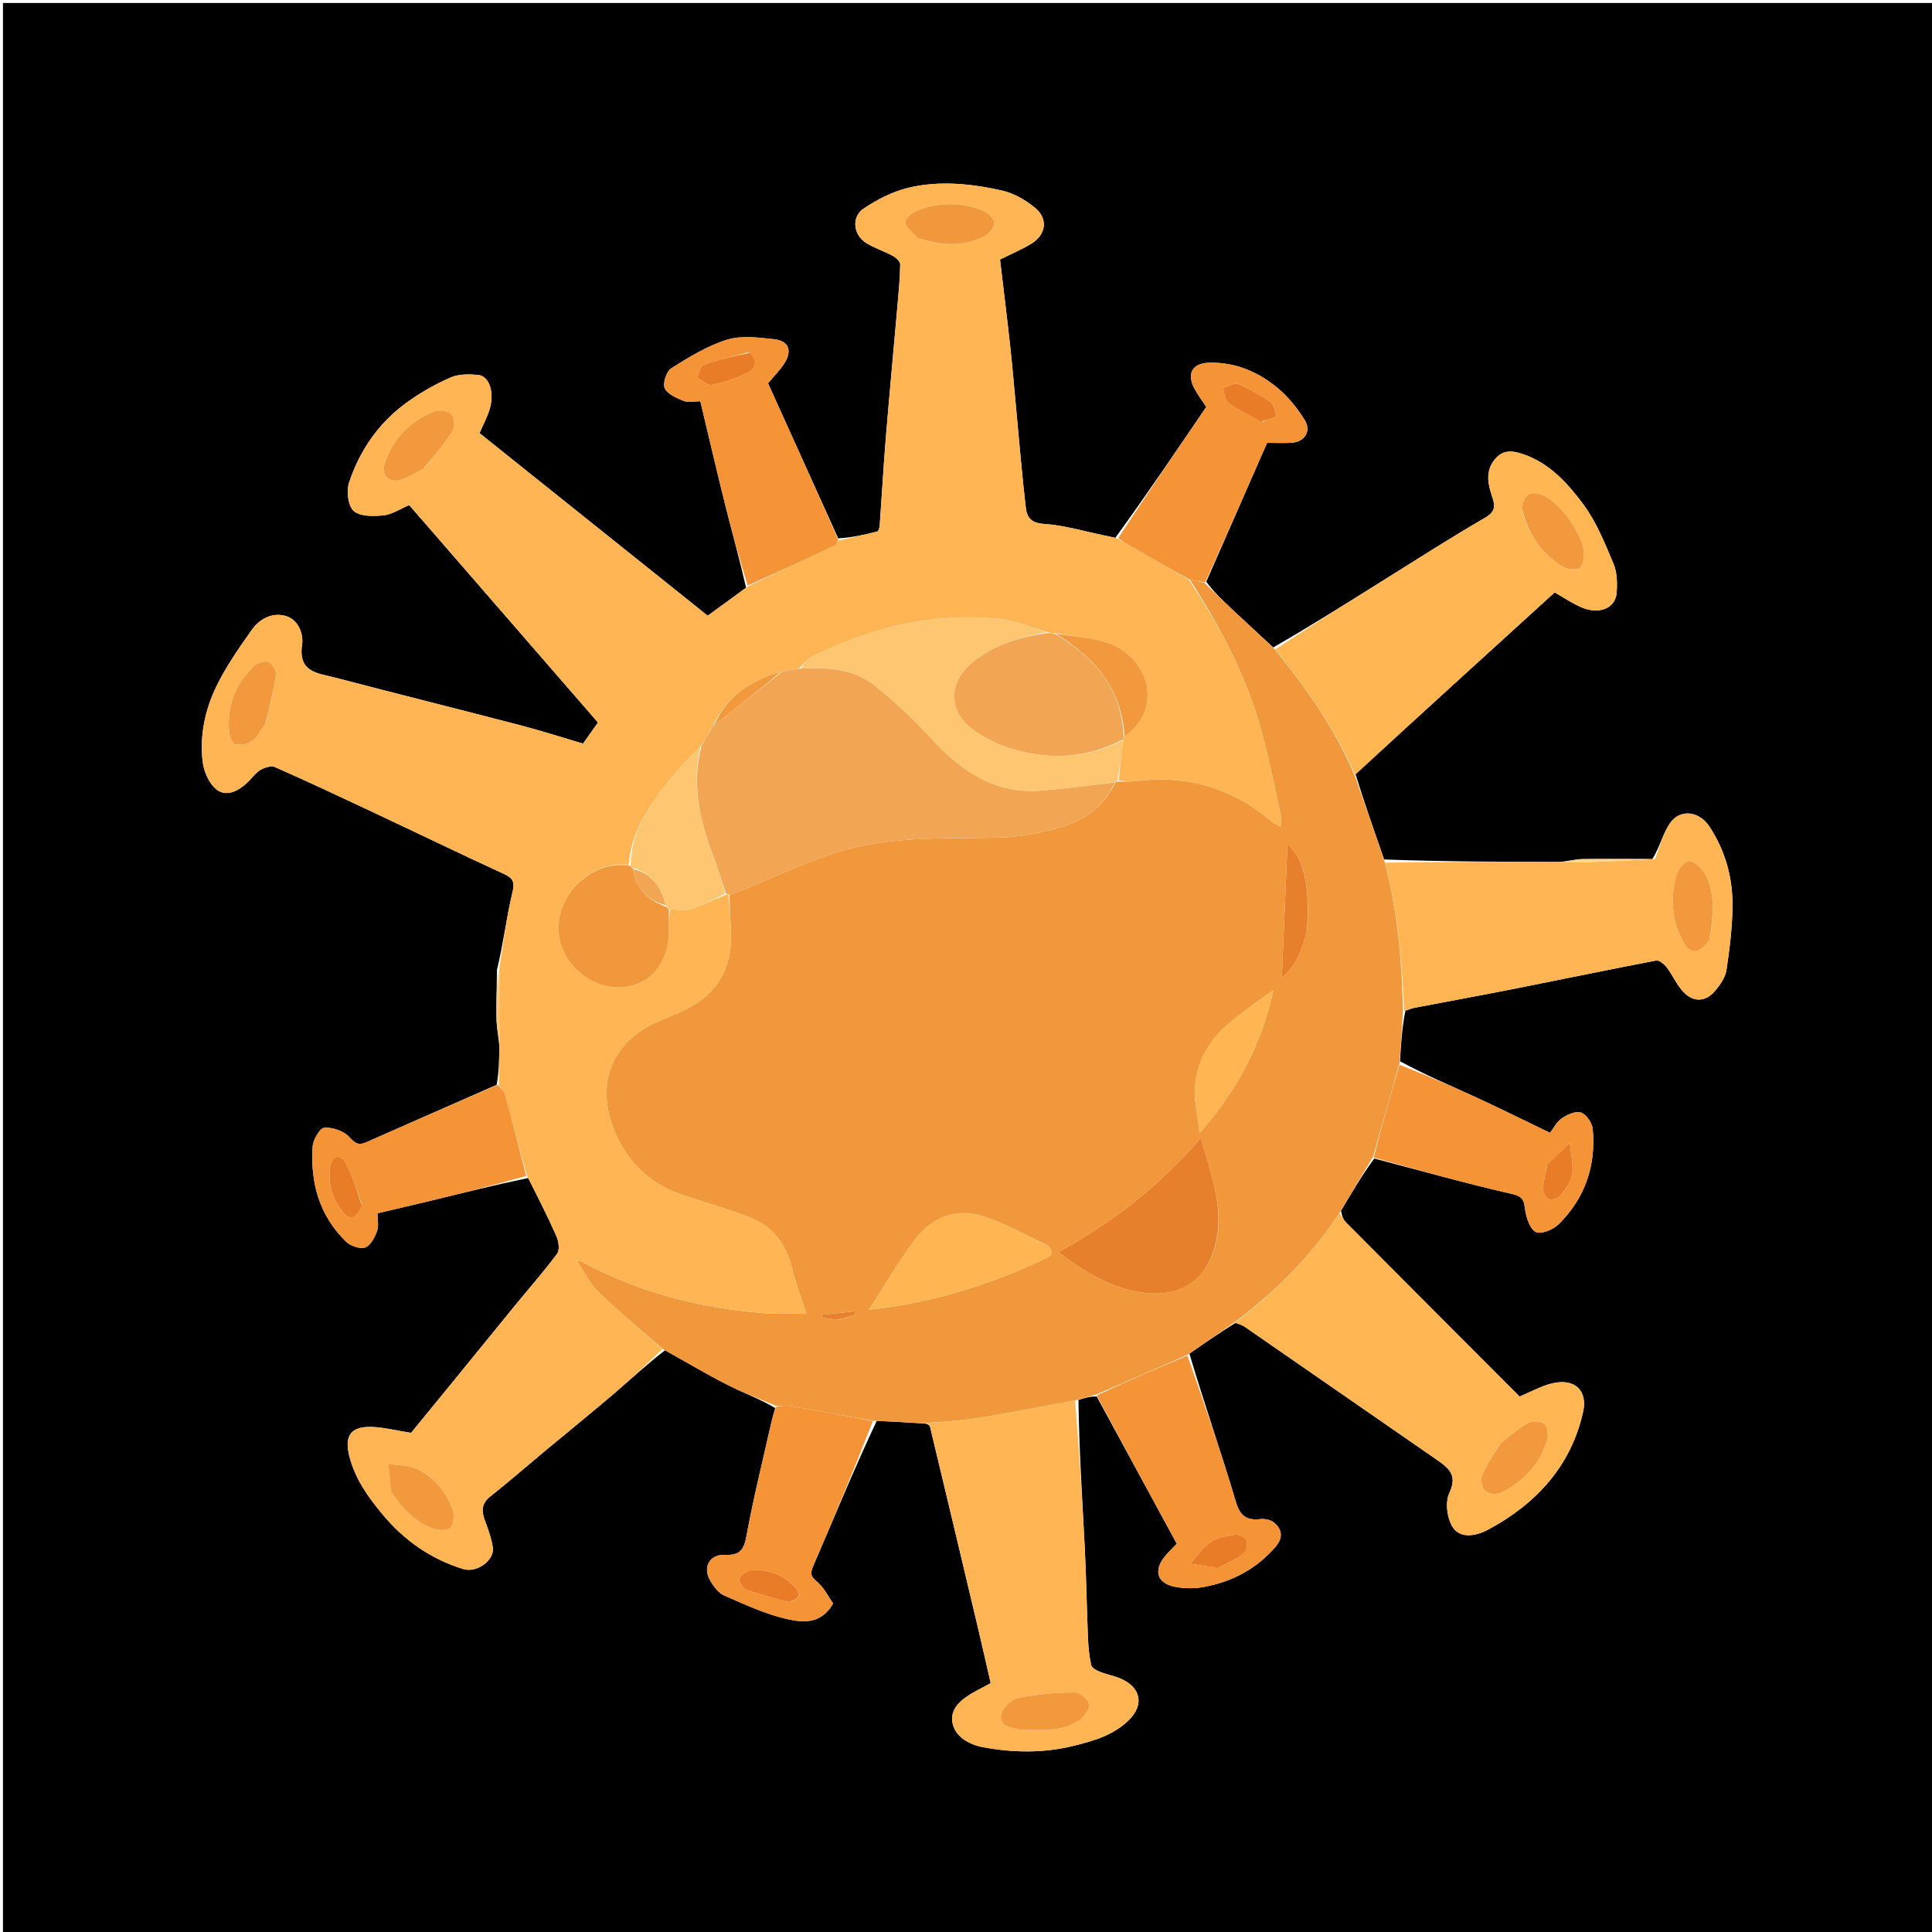 <svg version="1.1" id="Layer_1" xmlns="http://www.w3.org/2000/svg" xmlns:xlink="http://www.w3.org/1999/xlink" x="0px" y="0px"
	 width="100%" viewBox="0 0 650 650" enable-background="new 0 0 650 650" xml:space="preserve">
<path fill="#000000" opacity="1" stroke="none" 
	d="
M352,651 
	C234.667,651 117.833,651 1,651 
	C1,434.333 1,217.667 1,1 
	C217.667,1 434.333,1 651,1 
	C651,217.667 651,434.333 651,651 
	C551.5,651 452,651 352,651 
M525.017,289.99 
	C505.351,289.942 485.685,289.894 465.693,289.163 
	C462.412,279.793 459.13,270.423 456.001,260.33 
	C478.435,239.911 500.87,219.492 523.037,199.316 
	C526.127,201.068 528.81,202.865 531.712,204.177 
	C537.879,206.965 543.55,204.756 543.911,199.334 
	C544.125,196.141 544.072,192.573 542.864,189.712 
	C539.963,182.842 537.131,175.679 532.747,169.765 
	C527.497,162.682 521.433,155.886 512.486,152.813 
	C508.777,151.54 505.555,151.215 502.82,154.66 
	C499.626,158.682 500.646,163.005 502.048,167.178 
	C503.139,170.423 503.027,172.227 499.56,174.235 
	C488.131,180.856 477.005,188.003 465.796,195.003 
	C453.497,202.685 441.236,210.428 428.362,217.826 
	C423.665,213.471 418.951,209.135 414.277,204.756 
	C411.217,201.888 408.216,198.957 405.829,195.72 
	C412.751,179.918 419.673,164.115 426.296,148.997 
	C429.526,148.997 431.967,149.102 434.395,148.974 
	C438.92,148.736 441.322,145.068 438.916,141.254 
	C436.477,137.387 433.512,133.616 430.029,130.694 
	C423.464,125.185 415.772,121.832 406.954,122.027 
	C401.072,122.157 399.098,125.702 401.963,130.93 
	C403.179,133.148 404.721,135.187 405.841,136.891 
	C395.721,151.775 385.891,166.233 375.256,180.925 
	C374.002,180.661 372.75,180.388 371.494,180.133 
	C364.707,178.753 357.964,176.689 351.116,176.252 
	C346.807,175.976 345.483,173.922 345.122,170.828 
	C343.885,160.252 343.011,149.634 342.008,139.03 
	C341.313,131.685 340.726,124.328 339.926,116.995 
	C338.827,106.918 337.572,96.858 336.446,87.315 
	C340.52,85.278 343.891,83.867 346.975,81.986 
	C351.994,78.924 352.709,73.545 348.177,69.866 
	C345.031,67.312 341.154,65.029 337.259,64.147 
	C326.845,61.792 316.113,60.659 305.621,63.175 
	C300.336,64.442 295.148,67.101 290.596,70.146 
	C286.41,72.946 287.031,78.931 291.32,81.679 
	C294.114,83.47 297.41,84.462 300.344,86.062 
	C301.429,86.653 302.876,87.97 302.864,88.942 
	C302.811,93.519 302.358,98.095 301.959,102.663 
	C300.661,117.531 299.248,132.39 298.027,147.264 
	C297.219,157.1 296.678,166.958 295.968,176.802 
	C295.917,177.515 295.585,178.708 295.163,178.816 
	C290.806,179.934 286.403,180.875 282.005,181.131 
	C273.981,163.393 265.956,145.655 258.402,128.956 
	C260.52,126.392 262.519,124.434 263.962,122.128 
	C266.607,117.899 265.324,114.644 260.379,114.115 
	C255.13,113.553 249.397,112.8 244.553,114.307 
	C237.939,116.364 231.773,120.174 225.843,123.912 
	C224.218,124.936 222.909,128.917 223.639,130.587 
	C224.514,132.589 227.59,133.905 229.975,134.875 
	C231.531,135.507 233.553,134.994 235.613,134.994 
	C238.436,146.779 241.131,158.412 244.024,169.995 
	C246.283,179.038 248.787,188.02 251.022,197.75 
	C246.66,200.922 242.299,204.094 238.095,207.152 
	C212.244,186.464 186.736,166.051 161.335,145.724 
	C162.535,142.927 163.907,140.376 164.739,137.658 
	C166.443,132.089 164.604,126.483 160.873,126.138 
	C157.844,125.858 154.408,125.808 151.714,126.964 
	C146.742,129.096 141.935,131.837 137.501,134.951 
	C127.782,141.778 121.123,151.177 117.443,162.359 
	C116.506,165.204 117.071,170.162 118.985,171.892 
	C121.103,173.805 125.621,173.722 128.984,173.393 
	C131.844,173.112 134.549,171.246 137.681,169.931 
	C158.78,194.234 179.915,218.579 201.182,243.076 
	C199.474,245.489 197.832,247.81 196.151,250.186 
	C188.99,248.075 182.124,245.852 175.152,244.034 
	C154.315,238.6 133.417,233.395 112.585,227.941 
	C106.965,226.469 100.231,226.276 101.634,216.861 
	C102.146,213.425 100.485,208.291 95.79,207.145 
	C91.279,206.043 87.236,208.349 84.682,211.963 
	C80.411,218.004 76.105,224.147 72.875,230.764 
	C69.001,238.702 67.121,247.461 68.191,256.326 
	C68.596,259.684 70.435,263.814 73.008,265.728 
	C76.304,268.18 80.304,266.056 83.276,263.232 
	C84.753,261.829 85.964,260.026 87.659,259.011 
	C89.026,258.193 91.274,257.529 92.559,258.095 
	C103.461,262.903 114.253,267.962 125.036,273.035 
	C139.882,280.019 154.648,287.175 169.55,294.035 
	C172.859,295.559 173.206,296.932 172.343,300.527 
	C170.346,308.839 169.369,317.396 167.201,326.295 
	C167.133,331.753 166.949,337.213 167.046,342.668 
	C167.097,345.496 167.648,348.316 167.997,352.028 
	C167.939,356.354 167.88,360.679 167.086,364.986 
	C152.46,371.418 137.826,377.829 123.218,384.301 
	C120.716,385.409 119.553,384.793 117.603,382.623 
	C115.745,380.555 111.968,379.227 109.15,379.406 
	C107.646,379.502 105.348,383.397 105.192,385.699 
	C104.363,397.889 107.439,409.01 116.447,417.754 
	C117.937,419.199 121.12,420.297 122.872,419.687 
	C124.662,419.065 126.071,416.3 126.863,414.18 
	C127.507,412.455 126.994,410.297 126.994,408.192 
	C133.169,406.742 138.993,405.416 144.795,404.002 
	C155.562,401.377 166.317,398.7 177.766,396.313 
	C180.94,402.813 184.261,409.248 187.188,415.857 
	C187.954,417.586 188.38,420.509 187.451,421.769 
	C183.008,427.792 178.02,433.413 173.271,439.214 
	C166.475,447.517 159.724,455.858 152.942,464.173 
	C147.732,470.56 142.505,476.934 138.302,482.071 
	C133.063,481.241 129.169,480.235 125.242,480.084 
	C117.864,479.802 115.728,483.157 117.627,490.275 
	C119.607,497.698 123.786,503.579 128.616,509.393 
	C135.984,518.264 144.925,524.516 155.839,527.882 
	C160.452,529.305 166.407,524.897 165.799,520.672 
	C165.351,517.551 164.234,514.489 163.124,511.509 
	C161.93,508.304 161.984,505.808 164.986,503.438 
	C171.258,498.486 177.277,493.214 183.422,488.1 
	C191.186,481.64 199.043,475.289 206.724,468.732 
	C212.307,463.966 217.67,458.942 223.765,454.283 
	C230.783,458.203 237.694,462.334 244.855,465.972 
	C250.12,468.648 255.712,470.679 260.802,473.716 
	C260.313,475.568 259.764,477.405 259.344,479.272 
	C256.542,491.738 253.447,504.152 251.15,516.711 
	C250.301,521.357 248.989,523.345 244.054,523.109 
	C238.693,522.852 236.269,527.242 239.007,531.895 
	C240.139,533.818 241.773,535.964 243.704,536.806 
	C250.598,539.812 257.541,543.082 264.81,544.72 
	C269.945,545.876 276.271,546.629 280.294,539.459 
	C278.707,537.232 277.232,534.109 274.827,532.098 
	C272.589,530.226 272.568,529.237 273.676,526.677 
	C280.656,510.55 287.332,494.291 294.977,478.012 
	C300.315,478.286 305.653,478.56 311.793,479.002 
	C312.158,479.263 312.773,479.465 312.853,479.795 
	C318.253,502.325 323.622,524.863 328.965,547.407 
	C330.479,553.792 331.91,560.197 333.306,566.277 
	C331.172,567.417 329.742,568.168 328.324,568.942 
	C324.108,571.244 319.675,574.341 320.404,579.31 
	C321.119,584.191 325.933,586.925 330.726,587.822 
	C340.933,589.733 351.179,589.863 361.389,587.319 
	C368.165,585.632 374.771,583.717 379.879,578.617 
	C384.881,573.624 383.896,567.948 377.424,564.925 
	C375.138,563.857 372.551,563.449 370.193,562.511 
	C369.026,562.047 367.356,561.227 367.14,560.287 
	C366.451,557.286 366.161,554.161 366.031,551.071 
	C365.61,540.993 365.473,530.901 364.959,520.827 
	C364.112,504.228 363.056,487.639 362.83,470.989 
	C364.872,470.365 366.913,469.741 368.989,469.848 
	C377.931,486.298 386.873,502.747 395.915,519.379 
	C394.654,520.7 393.189,522.048 391.944,523.576 
	C387.926,528.507 389.349,532.829 395.613,533.924 
	C398.688,534.462 402.024,534.48 405.089,533.909 
	C414.63,532.13 422.857,527.762 429.238,520.276 
	C431.699,517.389 431.411,514.484 428.564,512.199 
	C427.454,511.308 425.532,510.928 424.06,511.083 
	C419.479,511.566 417.259,510.191 415.806,505.306 
	C410.889,488.778 405.245,472.466 400.164,455.423 
	C405.116,451.989 410.069,448.555 415.748,445.025 
	C416.773,445.477 417.904,445.777 418.809,446.403 
	C440.325,461.266 461.815,476.164 483.312,491.054 
	C487.291,493.811 490.514,496.19 487.607,502.317 
	C486.147,505.396 486.846,510.899 488.785,513.848 
	C491.406,517.835 496.822,516.676 500.505,514.715 
	C516.813,506.036 528.659,493.137 532.649,474.843 
	C534.105,468.166 530.138,463.662 522.45,465.364 
	C518.664,466.202 515.144,468.246 511.249,469.849 
	C491.841,450.406 472.3,430.847 452.806,411.241 
	C451.934,410.364 451.489,409.062 451.174,407.331 
	C454.769,401.258 458.364,395.186 462.348,389.776 
	C477.829,393.827 493.244,398.173 508.839,401.726 
	C512.84,402.637 512.683,404.369 513.166,407.332 
	C513.598,409.975 514.892,413.76 516.807,414.52 
	C518.741,415.288 522.604,413.662 524.413,411.867 
	C533.237,403.113 537.005,392.217 535.856,379.872 
	C535.666,377.829 533.739,374.968 531.955,374.331 
	C530.197,373.704 527.296,374.976 525.462,376.237 
	C523.66,377.475 522.569,379.748 521.498,381.136 
	C512.31,376.713 504.356,372.745 496.283,369.037 
	C487.949,365.209 479.5,361.634 471.014,357.05 
	C471.349,351.418 471.683,345.786 472.832,340.041 
	C473.894,339.698 474.935,339.24 476.023,339.032 
	C487.272,336.873 498.545,334.831 509.782,332.608 
	C525.585,329.483 541.353,326.177 557.177,323.162 
	C558.204,322.966 559.907,324.346 560.729,325.424 
	C562.766,328.097 564.116,331.362 566.401,333.762 
	C569.776,337.306 573.867,337.096 576.986,333.399 
	C578.703,331.364 580.48,328.832 580.859,326.318 
	C581.947,319.097 582.843,311.773 582.873,304.486 
	C582.912,294.996 580.373,286.006 575.032,277.973 
	C571.712,272.98 565.405,272.034 561.984,276.788 
	C559.46,280.296 558.48,284.916 555.911,289.031 
	C548.1,289.018 540.29,288.94 532.481,289.037 
	C530.299,289.064 528.123,289.607 525.017,289.99 
z"/>
<path fill="#F1983C" opacity="1" stroke="none" 
	d="
M261.159,472.997 
	C255.712,470.679 250.12,468.648 244.855,465.972 
	C237.694,462.334 230.783,458.203 223.156,453.98 
	C215.394,447.313 208.023,441.171 201.189,434.481 
	C198.218,431.573 196.35,427.54 193.99,424.01 
	C193.997,424.002 194.008,423.986 194.362,424.057 
	C195.032,424.228 195.376,424.28 195.664,424.435 
	C214.718,434.736 235.206,440.064 256.681,441.771 
	C261.683,442.169 266.744,441.83 271.276,441.83 
	C269.54,436.432 267.65,431.664 266.496,426.723 
	C264.513,418.237 259.661,412.324 251.607,409.312 
	C244.607,406.693 237.424,404.56 230.304,402.265 
	C218.986,398.615 211.15,391.348 206.652,380.274 
	C200.26,364.537 205.828,350.475 221.379,343.685 
	C224.736,342.219 228.17,340.902 231.419,339.226 
	C240.629,334.472 245.655,326.838 245.916,316.462 
	C246.045,311.337 245.39,306.191 245.452,301.017 
	C247.199,300.441 248.59,299.92 249.966,299.362 
	C260.273,295.18 270.374,290.366 280.927,286.943 
	C298.767,281.159 317.386,282.213 335.854,281.814 
	C343.368,281.652 351.043,280.054 358.266,277.861 
	C365.726,275.596 371.746,270.706 375.313,263.158 
	C375.532,263.088 375.973,262.957 376.422,262.966 
	C378.699,262.92 380.545,263.016 382.35,262.787 
	C399.65,260.594 414.842,265.309 428.086,276.564 
	C428.752,277.13 429.606,277.473 430.859,278.202 
	C430.859,276.277 431.095,274.923 430.821,273.683 
	C428.779,264.451 426.947,255.156 424.459,246.042 
	C419.418,227.57 410.491,210.891 400.357,195.032 
	C402.221,195.39 403.705,195.722 405.188,196.055 
	C408.216,198.957 411.217,201.888 414.277,204.756 
	C418.951,209.135 423.665,213.471 428.755,218.308 
	C439.775,231.787 449.213,245.535 455.848,261.053 
	C459.13,270.423 462.412,279.793 465.869,289.912 
	C470.197,306.899 471.664,323.459 472.018,340.154 
	C471.683,345.786 471.349,351.418 470.822,357.794 
	C467.74,368.729 464.849,378.921 461.959,389.114 
	C458.364,395.186 454.769,401.258 450.778,407.883 
	C440.986,422.97 428.768,434.783 415.021,445.121 
	C410.069,448.555 405.116,451.989 399.651,455.76 
	C389.077,460.438 379.016,464.778 368.954,469.118 
	C366.913,469.741 364.872,470.365 362.073,471.079 
	C350.597,473.156 339.907,475.326 329.147,477.06 
	C323.155,478.026 317.047,478.267 310.991,478.834 
	C305.653,478.56 300.315,478.286 294.116,478.018 
	C284.163,476.351 275.078,474.637 265.972,473.042 
	C264.413,472.769 262.766,473 261.159,472.997 
M406.266,425.594 
	C413.777,411.372 408.332,397.968 404.014,382.895 
	C389.942,398.996 374.465,411.259 356.039,421.255 
	C365.388,428.235 374.374,433.839 385.527,435.007 
	C393.96,435.891 401.012,433.597 406.266,425.594 
M352.277,418.91 
	C345.059,415.582 338.079,411.496 330.559,409.122 
	C321.634,406.305 313.528,409.566 307.97,416.906 
	C302.304,424.389 297.586,432.59 292.369,440.607 
	C294.203,440.403 296.149,440.239 298.079,439.965 
	C316.7,437.317 334.388,431.608 351.353,423.584 
	C353.073,422.77 355.493,421.81 352.277,418.91 
M401.996,369.409 
	C402.529,373.328 403.063,377.246 403.596,381.164 
	C416.248,366.864 424.539,351.163 428.407,333.187 
	C423.825,336.135 419.685,339.403 415.519,342.639 
	C407.075,349.199 401.583,357.295 401.996,369.409 
M439.767,312.856 
	C440.883,297.968 438.583,288.644 433.165,283.995 
	C432.545,298.59 431.902,313.713 431.25,329.049 
	C436.041,325.015 438.054,319.498 439.767,312.856 
M282.281,443.961 
	C284.121,443.402 285.961,442.843 287.802,442.285 
	C287.693,441.919 287.585,441.554 287.477,441.188 
	C283.858,441.568 280.239,441.948 276.62,442.327 
	C276.592,442.661 276.565,442.996 276.537,443.33 
	C278.191,443.549 279.844,443.767 282.281,443.961 
z"/>
<path fill="#FFB553" opacity="1" stroke="none" 
	d="
M245.09,301.055 
	C245.39,306.191 246.045,311.337 245.916,316.462 
	C245.655,326.838 240.629,334.472 231.419,339.226 
	C228.17,340.902 224.736,342.219 221.379,343.685 
	C205.828,350.475 200.26,364.537 206.652,380.274 
	C211.15,391.348 218.986,398.615 230.304,402.265 
	C237.424,404.56 244.607,406.693 251.607,409.312 
	C259.661,412.324 264.513,418.237 266.496,426.723 
	C267.65,431.664 269.54,436.432 271.276,441.83 
	C266.744,441.83 261.683,442.169 256.681,441.771 
	C235.206,440.064 214.718,434.736 195.664,424.435 
	C195.376,424.28 195.032,424.228 194.259,423.94 
	C193.599,423.748 193.394,423.745 193.189,423.742 
	C193.453,423.834 193.717,423.926 193.982,424.018 
	C196.35,427.54 198.218,431.573 201.189,434.481 
	C208.023,441.171 215.394,447.313 222.839,453.855 
	C217.67,458.942 212.307,463.966 206.724,468.732 
	C199.043,475.289 191.186,481.64 183.422,488.1 
	C177.277,493.214 171.258,498.486 164.986,503.438 
	C161.984,505.808 161.93,508.304 163.124,511.509 
	C164.234,514.489 165.351,517.551 165.799,520.672 
	C166.407,524.897 160.452,529.305 155.839,527.882 
	C144.925,524.516 135.984,518.264 128.616,509.393 
	C123.786,503.579 119.607,497.698 117.627,490.275 
	C115.728,483.157 117.864,479.802 125.242,480.084 
	C129.169,480.235 133.063,481.241 138.302,482.071 
	C142.505,476.934 147.732,470.56 152.942,464.173 
	C159.724,455.858 166.475,447.517 173.271,439.214 
	C178.02,433.413 183.008,427.792 187.451,421.769 
	C188.38,420.509 187.954,417.586 187.188,415.857 
	C184.261,409.248 180.94,402.813 177.38,395.791 
	C174.635,386.228 172.319,377.174 169.866,368.158 
	C169.553,367.006 168.521,366.051 167.821,365.005 
	C167.88,360.679 167.939,356.354 168.011,351.106 
	C168.009,342.074 167.993,333.964 167.978,325.853 
	C169.369,317.396 170.346,308.839 172.343,300.527 
	C173.206,296.932 172.859,295.559 169.55,294.035 
	C154.648,287.175 139.882,280.019 125.036,273.035 
	C114.253,267.962 103.461,262.903 92.559,258.095 
	C91.274,257.529 89.026,258.193 87.659,259.011 
	C85.964,260.026 84.753,261.829 83.276,263.232 
	C80.304,266.056 76.304,268.18 73.008,265.728 
	C70.435,263.814 68.596,259.684 68.191,256.326 
	C67.121,247.461 69.001,238.702 72.875,230.764 
	C76.105,224.147 80.411,218.004 84.682,211.963 
	C87.236,208.349 91.279,206.043 95.79,207.145 
	C100.485,208.291 102.146,213.425 101.634,216.861 
	C100.231,226.276 106.965,226.469 112.585,227.941 
	C133.417,233.395 154.315,238.6 175.152,244.034 
	C182.124,245.852 188.99,248.075 196.151,250.186 
	C197.832,247.81 199.474,245.489 201.182,243.076 
	C179.915,218.579 158.78,194.234 137.681,169.931 
	C134.549,171.246 131.844,173.112 128.984,173.393 
	C125.621,173.722 121.103,173.805 118.985,171.892 
	C117.071,170.162 116.506,165.204 117.443,162.359 
	C121.123,151.177 127.782,141.778 137.501,134.951 
	C141.935,131.837 146.742,129.096 151.714,126.964 
	C154.408,125.808 157.844,125.858 160.873,126.138 
	C164.604,126.483 166.443,132.089 164.739,137.658 
	C163.907,140.376 162.535,142.927 161.335,145.724 
	C186.736,166.051 212.244,186.464 238.095,207.152 
	C242.299,204.094 246.66,200.922 251.466,197.368 
	C261.609,192.501 271.315,188.031 280.988,183.49 
	C281.476,183.261 281.678,182.42 282.013,181.864 
	C286.403,180.875 290.806,179.934 295.163,178.816 
	C295.585,178.708 295.917,177.515 295.968,176.802 
	C296.678,166.958 297.219,157.1 298.027,147.264 
	C299.248,132.39 300.661,117.531 301.959,102.663 
	C302.358,98.095 302.811,93.519 302.864,88.942 
	C302.876,87.97 301.429,86.653 300.344,86.062 
	C297.41,84.462 294.114,83.47 291.32,81.679 
	C287.031,78.931 286.41,72.946 290.596,70.146 
	C295.148,67.101 300.336,64.442 305.621,63.175 
	C316.113,60.659 326.845,61.792 337.259,64.147 
	C341.154,65.029 345.031,67.312 348.177,69.866 
	C352.709,73.545 351.994,78.924 346.975,81.986 
	C343.891,83.867 340.52,85.278 336.446,87.315 
	C337.572,96.858 338.827,106.918 339.926,116.995 
	C340.726,124.328 341.313,131.685 342.008,139.03 
	C343.011,149.634 343.885,160.252 345.122,170.828 
	C345.483,173.922 346.807,175.976 351.116,176.252 
	C357.964,176.689 364.707,178.753 371.494,180.133 
	C372.75,180.388 374.002,180.661 375.813,181.136 
	C377.752,182.162 379.128,182.99 380.517,183.792 
	C387.002,187.534 393.49,191.27 399.977,195.008 
	C410.491,210.891 419.418,227.57 424.459,246.042 
	C426.947,255.156 428.779,264.451 430.821,273.683 
	C431.095,274.923 430.859,276.277 430.859,278.202 
	C429.606,277.473 428.752,277.13 428.086,276.564 
	C414.842,265.309 399.65,260.594 382.35,262.787 
	C380.545,263.016 378.699,262.92 376.461,262.575 
	C376.702,257.757 377.354,253.337 378.009,248.67 
	C378.011,248.422 378.022,247.926 378.312,247.77 
	C391.589,238.566 386.446,221.758 373.766,216.71 
	C367.954,214.397 361.304,214.187 354.688,213.016 
	C353.878,212.994 353.416,212.98 352.672,212.753 
	C346.812,211.035 341.311,208.714 335.639,208.172 
	C313.387,206.045 292.474,211.19 272.695,221.267 
	C271.234,222.011 270.252,223.696 268.659,224.956 
	C266.529,225.309 264.788,225.648 262.668,226.017 
	C252.443,229.038 244.427,234.306 239.988,244.002 
	C240.001,244.001 240.002,243.976 239.804,244.192 
	C239.374,244.943 239.143,245.479 238.696,246.244 
	C237.66,247.954 236.84,249.436 235.704,251.04 
	C231.943,254.959 228.253,258.563 225.105,262.591 
	C218.529,271.004 212.33,279.682 211.551,291.01 
	C199.103,289.363 186.873,300.979 187.96,313.858 
	C188.795,323.756 198.35,333.044 209.624,332.114 
	C218.662,331.369 224.905,324.239 225.016,313.445 
	C225.042,310.952 225.039,308.459 225.501,305.974 
	C228.091,305.985 230.397,306.511 232.329,305.883 
	C236.351,304.578 240.175,302.661 244.332,301.009 
	C244.753,301.033 244.922,301.044 245.09,301.055 
M142.809,157.416 
	C145.946,153.412 149.356,149.582 152.069,145.31 
	C152.994,143.853 152.951,140.601 151.919,139.413 
	C150.886,138.225 147.73,137.757 146.083,138.417 
	C137.843,141.718 132.048,147.726 129.332,156.219 
	C128.098,160.077 131.149,162.669 135.12,161.348 
	C137.598,160.523 139.849,159.015 142.809,157.416 
M131.943,502.403 
	C135.506,507.776 139.855,512.32 146.12,514.368 
	C147.812,514.92 150.765,514.956 151.6,513.951 
	C152.684,512.645 152.909,509.834 152.315,508.07 
	C150.225,501.86 146.051,497.007 140.174,494.209 
	C137.361,492.871 133.831,493.042 130.625,492.529 
	C130.929,495.616 131.234,498.703 131.943,502.403 
M89.538,242.895 
	C90.684,237.598 92.056,232.333 92.82,226.982 
	C93.013,225.626 91.585,223.234 90.323,222.707 
	C89.106,222.199 86.713,223.02 85.574,224.062 
	C79.159,229.933 76.425,237.428 77.066,246.044 
	C77.184,247.628 78.218,250.227 79.217,250.428 
	C81.041,250.795 83.539,250.233 85.047,249.109 
	C86.82,247.788 87.839,245.455 89.538,242.895 
M309.456,80.31 
	C316.641,82.624 323.856,83.045 330.792,79.719 
	C332.475,78.911 334.469,76.716 334.507,75.116 
	C334.541,73.687 332.341,71.534 330.66,70.853 
	C323.652,68.015 316.37,68.027 309.284,70.544 
	C307.341,71.234 304.409,73.464 304.548,74.691 
	C304.765,76.61 307.211,78.277 309.456,80.31 
z"/>
<path fill="#FFB553" opacity="1" stroke="none" 
	d="
M311.392,478.918 
	C317.047,478.267 323.155,478.026 329.147,477.06 
	C339.907,475.326 350.597,473.156 361.702,471.107 
	C363.056,487.639 364.112,504.228 364.959,520.827 
	C365.473,530.901 365.61,540.993 366.031,551.071 
	C366.161,554.161 366.451,557.286 367.14,560.287 
	C367.356,561.227 369.026,562.047 370.193,562.511 
	C372.551,563.449 375.138,563.857 377.424,564.925 
	C383.896,567.948 384.881,573.624 379.879,578.617 
	C374.771,583.717 368.165,585.632 361.389,587.319 
	C351.179,589.863 340.933,589.733 330.726,587.822 
	C325.933,586.925 321.119,584.191 320.404,579.31 
	C319.675,574.341 324.108,571.244 328.324,568.942 
	C329.742,568.168 331.172,567.417 333.306,566.277 
	C331.91,560.197 330.479,553.792 328.965,547.407 
	C323.622,524.863 318.253,502.325 312.853,479.795 
	C312.773,479.465 312.158,479.263 311.392,478.918 
M343.97,581.974 
	C350.619,582.153 357.408,582.629 363.224,578.665 
	C364.864,577.547 366.733,574.831 366.408,573.287 
	C366.063,571.647 363.218,569.365 361.496,569.391 
	C355.119,569.489 348.654,569.955 342.438,571.286 
	C340.144,571.777 337.112,574.849 336.779,577.095 
	C336.231,580.786 340.171,581.273 343.97,581.974 
z"/>
<path fill="#FFB653" opacity="1" stroke="none" 
	d="
M455.925,260.691 
	C449.213,245.535 439.775,231.787 429.054,218.467 
	C441.236,210.428 453.497,202.685 465.796,195.003 
	C477.005,188.003 488.131,180.856 499.56,174.235 
	C503.027,172.227 503.139,170.423 502.048,167.178 
	C500.646,163.005 499.626,158.682 502.82,154.66 
	C505.555,151.215 508.777,151.54 512.486,152.813 
	C521.433,155.886 527.497,162.682 532.747,169.765 
	C537.131,175.679 539.963,182.842 542.864,189.712 
	C544.072,192.573 544.125,196.141 543.911,199.334 
	C543.55,204.756 537.879,206.965 531.712,204.177 
	C528.81,202.865 526.127,201.068 523.037,199.316 
	C500.87,219.492 478.435,239.911 455.925,260.691 
M512.042,171.287 
	C514.006,179.542 518.44,186.136 525.667,190.59 
	C527.147,191.503 529.663,191.866 531.167,191.226 
	C532.239,190.77 532.884,188.215 532.908,186.586 
	C532.996,180.333 524.774,168.773 518.956,166.559 
	C514.979,165.046 512.995,166.166 512.042,171.287 
z"/>
<path fill="#FFB553" opacity="1" stroke="none" 
	d="
M472.425,340.097 
	C471.664,323.459 470.197,306.899 466.031,290.254 
	C485.685,289.894 505.351,289.942 525.951,289.983 
	C530.008,289.989 533.136,290.111 536.255,289.995 
	C543.11,289.74 549.96,289.366 556.812,289.04 
	C558.48,284.916 559.46,280.296 561.984,276.788 
	C565.405,272.034 571.712,272.98 575.032,277.973 
	C580.373,286.006 582.912,294.996 582.873,304.486 
	C582.843,311.773 581.947,319.097 580.859,326.318 
	C580.48,328.832 578.703,331.364 576.986,333.399 
	C573.867,337.096 569.776,337.306 566.401,333.762 
	C564.116,331.362 562.766,328.097 560.729,325.424 
	C559.907,324.346 558.204,322.966 557.177,323.162 
	C541.353,326.177 525.585,329.483 509.782,332.608 
	C498.545,334.831 487.272,336.873 476.023,339.032 
	C474.935,339.24 473.894,339.698 472.425,340.097 
M575.329,315.431 
	C576.368,308.145 577.283,300.779 573.622,293.984 
	C572.575,292.041 570.196,289.963 568.197,289.701 
	C566.977,289.541 564.538,292.506 563.994,294.445 
	C561.907,301.876 562.471,309.335 565.97,316.272 
	C568.551,321.388 571.882,321.237 575.329,315.431 
z"/>
<path fill="#FFB653" opacity="1" stroke="none" 
	d="
M415.384,445.073 
	C428.768,434.783 440.986,422.97 450.613,408.198 
	C451.489,409.062 451.934,410.364 452.806,411.241 
	C472.3,430.847 491.841,450.406 511.249,469.849 
	C515.144,468.246 518.664,466.202 522.45,465.364 
	C530.138,463.662 534.105,468.166 532.649,474.843 
	C528.659,493.137 516.813,506.036 500.505,514.715 
	C496.822,516.676 491.406,517.835 488.785,513.848 
	C486.846,510.899 486.147,505.396 487.607,502.317 
	C490.514,496.19 487.291,493.811 483.312,491.054 
	C461.815,476.164 440.325,461.266 418.809,446.403 
	C417.904,445.777 416.773,445.477 415.384,445.073 
M504.477,486.022 
	C502.489,489.434 500.187,492.713 498.668,496.323 
	C498.059,497.771 498.575,500.596 499.672,501.606 
	C500.775,502.621 503.608,502.916 505.043,502.215 
	C512.646,498.502 518.031,492.549 520.532,484.394 
	C521.028,482.775 520.654,479.974 519.556,479.035 
	C518.418,478.062 515.504,477.964 514.086,478.762 
	C510.82,480.599 507.991,483.212 504.477,486.022 
z"/>
<path fill="#F49436" opacity="1" stroke="none" 
	d="
M282.009,181.498 
	C281.678,182.42 281.476,183.261 280.988,183.49 
	C271.315,188.031 261.609,192.501 251.546,197.008 
	C248.787,188.02 246.283,179.038 244.024,169.995 
	C241.131,158.412 238.436,146.779 235.613,134.994 
	C233.553,134.994 231.531,135.507 229.975,134.875 
	C227.59,133.905 224.514,132.589 223.639,130.587 
	C222.909,128.917 224.218,124.936 225.843,123.912 
	C231.773,120.174 237.939,116.364 244.553,114.307 
	C249.397,112.8 255.13,113.553 260.379,114.115 
	C265.324,114.644 266.607,117.899 263.962,122.128 
	C262.519,124.434 260.52,126.392 258.402,128.956 
	C265.956,145.655 273.981,163.393 282.009,181.498 
M251.715,118.541 
	C246.743,119.87 241.689,120.97 236.856,122.69 
	C235.679,123.109 235.227,125.565 234.441,127.084 
	C236.119,127.948 237.999,129.788 239.437,129.491 
	C243.592,128.632 247.752,127.284 251.551,125.402 
	C254.174,124.104 255.131,121.471 251.715,118.541 
z"/>
<path fill="#F49436" opacity="1" stroke="none" 
	d="
M368.972,469.483 
	C379.016,464.778 389.077,460.438 399.508,456.085 
	C405.245,472.466 410.889,488.778 415.806,505.306 
	C417.259,510.191 419.479,511.566 424.06,511.083 
	C425.532,510.928 427.454,511.308 428.564,512.199 
	C431.411,514.484 431.699,517.389 429.238,520.276 
	C422.857,527.762 414.63,532.13 405.089,533.909 
	C402.024,534.48 398.688,534.462 395.613,533.924 
	C389.349,532.829 387.926,528.507 391.944,523.576 
	C393.189,522.048 394.654,520.7 395.915,519.379 
	C386.873,502.747 377.931,486.298 368.972,469.483 
M410.466,527.326 
	C413.188,525.772 416.114,524.474 418.529,522.537 
	C419.46,521.791 419.8,519.388 419.341,518.128 
	C418.993,517.174 416.857,516.18 415.685,516.352 
	C412.76,516.783 409.529,517.27 407.169,518.851 
	C404.515,520.63 402.681,523.633 400.49,526.104 
	C403.554,526.593 406.618,527.083 410.466,527.326 
z"/>
<path fill="#F49436" opacity="1" stroke="none" 
	d="
M462.153,389.445 
	C464.849,378.921 467.74,368.729 470.866,358.242 
	C479.5,361.634 487.949,365.209 496.283,369.037 
	C504.356,372.745 512.31,376.713 521.498,381.136 
	C522.569,379.748 523.66,377.475 525.462,376.237 
	C527.296,374.976 530.197,373.704 531.955,374.331 
	C533.739,374.968 535.666,377.829 535.856,379.872 
	C537.005,392.217 533.237,403.113 524.413,411.867 
	C522.604,413.662 518.741,415.288 516.807,414.52 
	C514.892,413.76 513.598,409.975 513.166,407.332 
	C512.683,404.369 512.84,402.637 508.839,401.726 
	C493.244,398.173 477.829,393.827 462.153,389.445 
M520.447,392.232 
	C519.975,394.809 519.235,397.378 519.153,399.968 
	C519.115,401.163 520.11,403.056 521.097,403.436 
	C522.127,403.833 524.243,403.202 524.948,402.294 
	C526.635,400.123 528.576,397.637 528.933,395.071 
	C529.41,391.653 528.483,388.039 528.159,384.509 
	C525.692,386.844 523.226,389.179 520.447,392.232 
z"/>
<path fill="#F49436" opacity="1" stroke="none" 
	d="
M400.357,195.032 
	C393.49,191.27 387.002,187.534 380.517,183.792 
	C379.128,182.99 377.752,182.162 376.216,181.018 
	C385.891,166.233 395.721,151.775 405.841,136.891 
	C404.721,135.187 403.179,133.148 401.963,130.93 
	C399.098,125.702 401.072,122.157 406.954,122.027 
	C415.772,121.832 423.464,125.185 430.029,130.694 
	C433.512,133.616 436.477,137.387 438.916,141.254 
	C441.322,145.068 438.92,148.736 434.395,148.974 
	C431.967,149.102 429.526,148.997 426.296,148.997 
	C419.673,164.115 412.751,179.918 405.509,195.887 
	C403.705,195.722 402.221,195.39 400.357,195.032 
M424.753,141.877 
	C426.338,141.312 427.923,140.746 429.507,140.18 
	C428.912,138.548 428.797,136.242 427.631,135.412 
	C424.218,132.984 420.514,130.836 416.65,129.241 
	C415.299,128.683 413.151,130.057 411.367,130.549 
	C412.01,132.294 412.146,134.733 413.397,135.648 
	C416.66,138.036 420.412,139.756 424.753,141.877 
z"/>
<path fill="#F49436" opacity="1" stroke="none" 
	d="
M260.981,473.357 
	C262.766,473 264.413,472.769 265.972,473.042 
	C275.078,474.637 284.163,476.351 293.682,478.05 
	C287.332,494.291 280.656,510.55 273.676,526.677 
	C272.568,529.237 272.589,530.226 274.827,532.098 
	C277.232,534.109 278.707,537.232 280.294,539.459 
	C276.271,546.629 269.945,545.876 264.81,544.72 
	C257.541,543.082 250.598,539.812 243.704,536.806 
	C241.773,535.964 240.139,533.818 239.007,531.895 
	C236.269,527.242 238.693,522.852 244.054,523.109 
	C248.989,523.345 250.301,521.357 251.15,516.711 
	C253.447,504.152 256.542,491.738 259.344,479.272 
	C259.764,477.405 260.313,475.568 260.981,473.357 
M265.861,538.901 
	C269.22,538.088 269.457,536.238 267.353,533.901 
	C263.526,529.649 258.469,528.074 252.973,528.236 
	C251.488,528.28 249.508,529.651 248.803,530.972 
	C248.411,531.705 249.889,534.398 251.035,534.82 
	C255.594,536.5 260.355,537.634 265.861,538.901 
z"/>
<path fill="#F49436" opacity="1" stroke="none" 
	d="
M167.454,364.995 
	C168.521,366.051 169.553,367.006 169.866,368.158 
	C172.319,377.174 174.635,386.228 177.035,395.657 
	C166.317,398.7 155.562,401.377 144.795,404.002 
	C138.993,405.416 133.169,406.742 126.994,408.192 
	C126.994,410.297 127.507,412.455 126.863,414.18 
	C126.071,416.3 124.662,419.065 122.872,419.687 
	C121.12,420.297 117.937,419.199 116.447,417.754 
	C107.439,409.01 104.363,397.889 105.192,385.699 
	C105.348,383.397 107.646,379.502 109.15,379.406 
	C111.968,379.227 115.745,380.555 117.603,382.623 
	C119.553,384.793 120.716,385.409 123.218,384.301 
	C137.826,377.829 152.46,371.418 167.454,364.995 
M121.796,405.223 
	C119.936,400.392 118.629,395.232 116.02,390.847 
	C114.297,387.951 111.575,389.033 111.089,392.461 
	C110.335,397.785 111.517,402.703 114.75,407.03 
	C117.563,410.796 119.414,410.486 121.796,405.223 
z"/>
<path fill="#FFD591" opacity="1" stroke="none" 
	d="
M556.361,289.035 
	C549.96,289.366 543.11,289.74 536.255,289.995 
	C533.136,290.111 530.008,289.989 526.414,289.944 
	C528.123,289.607 530.299,289.064 532.481,289.037 
	C540.29,288.94 548.1,289.018 556.361,289.035 
z"/>
<path fill="#FFC672" opacity="1" stroke="none" 
	d="
M167.589,326.074 
	C167.993,333.964 168.009,342.074 167.999,350.662 
	C167.648,348.316 167.097,345.496 167.046,342.668 
	C166.949,337.213 167.133,331.753 167.589,326.074 
z"/>
<path fill="#F2A553" opacity="1" stroke="none" 
	d="
M245.452,301.017 
	C244.922,301.044 244.753,301.033 244.279,300.624 
	C242.701,296.271 241.61,292.247 240.126,288.373 
	C235.474,276.229 232.564,263.933 236.02,250.917 
	C236.84,249.436 237.66,247.954 238.904,246.032 
	C239.553,245.053 239.778,244.514 240.002,243.976 
	C240.002,243.976 240.001,244.001 240.327,243.928 
	C248.117,237.9 255.582,231.944 263.047,225.988 
	C264.788,225.648 266.529,225.309 269.118,224.957 
	C278.801,224.393 287.517,225.101 294.616,230.893 
	C301.029,236.126 307.215,241.765 312.775,247.885 
	C322.954,259.09 334.375,267.26 350.354,265.981 
	C358.621,265.319 366.849,264.161 375.094,263.228 
	C371.746,270.706 365.726,275.596 358.266,277.861 
	C351.043,280.054 343.368,281.652 335.854,281.814 
	C317.386,282.213 298.767,281.159 280.927,286.943 
	C270.374,290.366 260.273,295.18 249.966,299.362 
	C248.59,299.92 247.199,300.441 245.452,301.017 
z"/>
<path fill="#FFC672" opacity="1" stroke="none" 
	d="
M375.313,263.158 
	C366.849,264.161 358.621,265.319 350.354,265.981 
	C334.375,267.26 322.954,259.09 312.775,247.885 
	C307.215,241.765 301.029,236.126 294.616,230.893 
	C287.517,225.101 278.801,224.393 269.507,224.945 
	C270.252,223.696 271.234,222.011 272.695,221.267 
	C292.474,211.19 313.387,206.045 335.639,208.172 
	C341.311,208.714 346.812,211.035 352.267,212.779 
	C342.925,214.261 334.269,216.972 327.001,223.046 
	C318.809,229.892 319.09,239.663 327.787,245.768 
	C330.752,247.849 334.043,249.665 337.441,250.892 
	C351.184,255.855 364.783,255.69 378.006,248.918 
	C377.354,253.337 376.702,257.757 376.011,262.566 
	C375.973,262.957 375.532,263.088 375.313,263.158 
z"/>
<path fill="#E6802C" opacity="1" stroke="none" 
	d="
M406.069,425.907 
	C401.012,433.597 393.96,435.891 385.527,435.007 
	C374.374,433.839 365.388,428.235 356.039,421.255 
	C374.465,411.259 389.942,398.996 404.014,382.895 
	C408.332,397.968 413.777,411.372 406.069,425.907 
z"/>
<path fill="#FFB552" opacity="1" stroke="none" 
	d="
M352.527,419.122 
	C355.493,421.81 353.073,422.77 351.353,423.584 
	C334.388,431.608 316.7,437.317 298.079,439.965 
	C296.149,440.239 294.203,440.403 292.369,440.607 
	C297.586,432.59 302.304,424.389 307.97,416.906 
	C313.528,409.566 321.634,406.305 330.559,409.122 
	C338.079,411.496 345.059,415.582 352.527,419.122 
z"/>
<path fill="#FFB552" opacity="1" stroke="none" 
	d="
M401.994,368.947 
	C401.583,357.295 407.075,349.199 415.519,342.639 
	C419.685,339.403 423.825,336.135 428.407,333.187 
	C424.539,351.163 416.248,366.864 403.596,381.164 
	C403.063,377.246 402.529,373.328 401.994,368.947 
z"/>
<path fill="#E6802C" opacity="1" stroke="none" 
	d="
M439.67,313.278 
	C438.054,319.498 436.041,325.015 431.25,329.049 
	C431.902,313.713 432.545,298.59 433.165,283.995 
	C438.583,288.644 440.883,297.968 439.67,313.278 
z"/>
<path fill="#E6802C" opacity="1" stroke="none" 
	d="
M281.889,443.973 
	C279.844,443.767 278.191,443.549 276.537,443.33 
	C276.565,442.996 276.592,442.661 276.62,442.327 
	C280.239,441.948 283.858,441.568 287.477,441.188 
	C287.585,441.554 287.693,441.919 287.802,442.285 
	C285.961,442.843 284.121,443.402 281.889,443.973 
z"/>
<path fill="#F2A553" opacity="1" stroke="none" 
	d="
M378.009,248.67 
	C364.783,255.69 351.184,255.855 337.441,250.892 
	C334.043,249.665 330.752,247.849 327.787,245.768 
	C319.09,239.663 318.809,229.892 327.001,223.046 
	C334.269,216.972 342.925,214.261 352.548,212.992 
	C353.416,212.98 353.878,212.994 354.925,213.247 
	C368.499,221.38 377.443,231.919 378.022,247.926 
	C378.022,247.926 378.011,248.422 378.009,248.67 
z"/>
<path fill="#F2983C" opacity="1" stroke="none" 
	d="
M225.049,305.966 
	C225.039,308.459 225.042,310.952 225.016,313.445 
	C224.905,324.239 218.662,331.369 209.624,332.114 
	C198.35,333.044 188.795,323.756 187.96,313.858 
	C186.873,300.979 199.103,289.363 211.703,291.193 
	C212.508,291.612 212.738,291.829 212.995,292.411 
	C213.977,299.304 218.161,302.906 224.219,305.125 
	C224.635,305.489 224.85,305.719 225.049,305.966 
z"/>
<path fill="#FFC672" opacity="1" stroke="none" 
	d="
M212.986,292.028 
	C212.738,291.829 212.508,291.612 212.142,291.193 
	C212.33,279.682 218.529,271.004 225.105,262.591 
	C228.253,258.563 231.943,254.959 235.704,251.04 
	C232.564,263.933 235.474,276.229 240.126,288.373 
	C241.61,292.247 242.701,296.271 244.026,300.611 
	C240.175,302.661 236.351,304.578 232.329,305.883 
	C230.397,306.511 228.091,305.985 225.501,305.974 
	C224.85,305.719 224.635,305.489 224.186,304.756 
	C222.422,298.266 219.186,293.814 212.986,292.028 
z"/>
<path fill="#F2993D" opacity="1" stroke="none" 
	d="
M378.312,247.77 
	C377.443,231.919 368.499,221.38 355.272,213.255 
	C361.304,214.187 367.954,214.397 373.766,216.71 
	C386.446,221.758 391.589,238.566 378.312,247.77 
z"/>
<path fill="#F2993D" opacity="1" stroke="none" 
	d="
M142.506,157.615 
	C139.849,159.015 137.598,160.523 135.12,161.348 
	C131.149,162.669 128.098,160.077 129.332,156.219 
	C132.048,147.726 137.843,141.718 146.083,138.417 
	C147.73,137.757 150.886,138.225 151.919,139.413 
	C152.951,140.601 152.994,143.853 152.069,145.31 
	C149.356,149.582 145.946,153.412 142.506,157.615 
z"/>
<path fill="#F2993D" opacity="1" stroke="none" 
	d="
M131.741,502.097 
	C131.234,498.703 130.929,495.616 130.625,492.529 
	C133.831,493.042 137.361,492.871 140.174,494.209 
	C146.051,497.007 150.225,501.86 152.315,508.07 
	C152.909,509.834 152.684,512.645 151.6,513.951 
	C150.765,514.956 147.812,514.92 146.12,514.368 
	C139.855,512.32 135.506,507.776 131.741,502.097 
z"/>
<path fill="#F2993D" opacity="1" stroke="none" 
	d="
M89.362,243.228 
	C87.839,245.455 86.82,247.788 85.047,249.109 
	C83.539,250.233 81.041,250.795 79.217,250.428 
	C78.218,250.227 77.184,247.628 77.066,246.044 
	C76.425,237.428 79.159,229.933 85.574,224.062 
	C86.713,223.02 89.106,222.199 90.323,222.707 
	C91.585,223.234 93.013,225.626 92.82,226.982 
	C92.056,232.333 90.684,237.598 89.362,243.228 
z"/>
<path fill="#F2983C" opacity="1" stroke="none" 
	d="
M309.085,80.181 
	C307.211,78.277 304.765,76.61 304.548,74.691 
	C304.409,73.464 307.341,71.234 309.284,70.544 
	C316.37,68.027 323.652,68.015 330.66,70.853 
	C332.341,71.534 334.541,73.687 334.507,75.116 
	C334.469,76.716 332.475,78.911 330.792,79.719 
	C323.856,83.045 316.641,82.624 309.085,80.181 
z"/>
<path fill="#F2993D" opacity="1" stroke="none" 
	d="
M262.668,226.017 
	C255.582,231.944 248.117,237.9 240.314,243.929 
	C244.427,234.306 252.443,229.038 262.668,226.017 
z"/>
<path fill="#F1983C" opacity="1" stroke="none" 
	d="
M193.99,424.01 
	C193.717,423.926 193.453,423.834 193.189,423.742 
	C193.394,423.745 193.599,423.748 193.906,423.868 
	C194.008,423.986 193.997,424.002 193.99,424.01 
z"/>
<path fill="#F2993D" opacity="1" stroke="none" 
	d="
M239.804,244.192 
	C239.778,244.514 239.553,245.053 239.12,245.803 
	C239.143,245.479 239.374,244.943 239.804,244.192 
z"/>
<path fill="#F2993D" opacity="1" stroke="none" 
	d="
M343.534,581.943 
	C340.171,581.273 336.231,580.786 336.779,577.095 
	C337.112,574.849 340.144,571.777 342.438,571.286 
	C348.654,569.955 355.119,569.489 361.496,569.391 
	C363.218,569.365 366.063,571.647 366.408,573.287 
	C366.733,574.831 364.864,577.547 363.224,578.665 
	C357.408,582.629 350.619,582.153 343.534,581.943 
z"/>
<path fill="#F2993D" opacity="1" stroke="none" 
	d="
M512.033,170.88 
	C512.995,166.166 514.979,165.046 518.956,166.559 
	C524.774,168.773 532.996,180.333 532.908,186.586 
	C532.884,188.215 532.239,190.77 531.167,191.226 
	C529.663,191.866 527.147,191.503 525.667,190.59 
	C518.44,186.136 514.006,179.542 512.033,170.88 
z"/>
<path fill="#F2993D" opacity="1" stroke="none" 
	d="
M575.197,315.822 
	C571.882,321.237 568.551,321.388 565.97,316.272 
	C562.471,309.335 561.907,301.876 563.994,294.445 
	C564.538,292.506 566.977,289.541 568.197,289.701 
	C570.196,289.963 572.575,292.041 573.622,293.984 
	C577.283,300.779 576.368,308.145 575.197,315.822 
z"/>
<path fill="#F2993D" opacity="1" stroke="none" 
	d="
M504.731,485.766 
	C507.991,483.212 510.82,480.599 514.086,478.762 
	C515.504,477.964 518.418,478.062 519.556,479.035 
	C520.654,479.974 521.028,482.775 520.532,484.394 
	C518.031,492.549 512.646,498.502 505.043,502.215 
	C503.608,502.916 500.775,502.621 499.672,501.606 
	C498.575,500.596 498.059,497.771 498.668,496.323 
	C500.187,492.713 502.489,489.434 504.731,485.766 
z"/>
<path fill="#E97C26" opacity="1" stroke="none" 
	d="
M252.065,118.722 
	C255.131,121.471 254.174,124.104 251.551,125.402 
	C247.752,127.284 243.592,128.632 239.437,129.491 
	C237.999,129.788 236.119,127.948 234.441,127.084 
	C235.227,125.565 235.679,123.109 236.856,122.69 
	C241.689,120.97 246.743,119.87 252.065,118.722 
z"/>
<path fill="#E97C26" opacity="1" stroke="none" 
	d="
M410.074,527.449 
	C406.618,527.083 403.554,526.593 400.49,526.104 
	C402.681,523.633 404.515,520.63 407.169,518.851 
	C409.529,517.27 412.76,516.783 415.685,516.352 
	C416.857,516.18 418.993,517.174 419.341,518.128 
	C419.8,519.388 419.46,521.791 418.529,522.537 
	C416.114,524.474 413.188,525.772 410.074,527.449 
z"/>
<path fill="#E97C26" opacity="1" stroke="none" 
	d="
M520.603,391.873 
	C523.226,389.179 525.692,386.844 528.159,384.509 
	C528.483,388.039 529.41,391.653 528.933,395.071 
	C528.576,397.637 526.635,400.123 524.948,402.294 
	C524.243,403.202 522.127,403.833 521.097,403.436 
	C520.11,403.056 519.115,401.163 519.153,399.968 
	C519.235,397.378 519.975,394.809 520.603,391.873 
z"/>
<path fill="#E97C26" opacity="1" stroke="none" 
	d="
M424.361,141.81 
	C420.412,139.756 416.66,138.036 413.397,135.648 
	C412.146,134.733 412.01,132.294 411.367,130.549 
	C413.151,130.057 415.299,128.683 416.65,129.241 
	C420.514,130.836 424.218,132.984 427.631,135.412 
	C428.797,136.242 428.912,138.548 429.507,140.18 
	C427.923,140.746 426.338,141.312 424.361,141.81 
z"/>
<path fill="#E97C26" opacity="1" stroke="none" 
	d="
M265.451,538.936 
	C260.355,537.634 255.594,536.5 251.035,534.82 
	C249.889,534.398 248.411,531.705 248.803,530.972 
	C249.508,529.651 251.488,528.28 252.973,528.236 
	C258.469,528.074 263.526,529.649 267.353,533.901 
	C269.457,536.238 269.22,538.088 265.451,538.936 
z"/>
<path fill="#E97C26" opacity="1" stroke="none" 
	d="
M121.744,405.605 
	C119.414,410.486 117.563,410.796 114.75,407.03 
	C111.517,402.703 110.335,397.785 111.089,392.461 
	C111.575,389.033 114.297,387.951 116.02,390.847 
	C118.629,395.232 119.936,400.392 121.744,405.605 
z"/>
<path fill="#F2A553" opacity="1" stroke="none" 
	d="
M212.995,292.411 
	C219.186,293.814 222.422,298.266 224.004,304.606 
	C218.161,302.906 213.977,299.304 212.995,292.411 
z"/>
</svg>